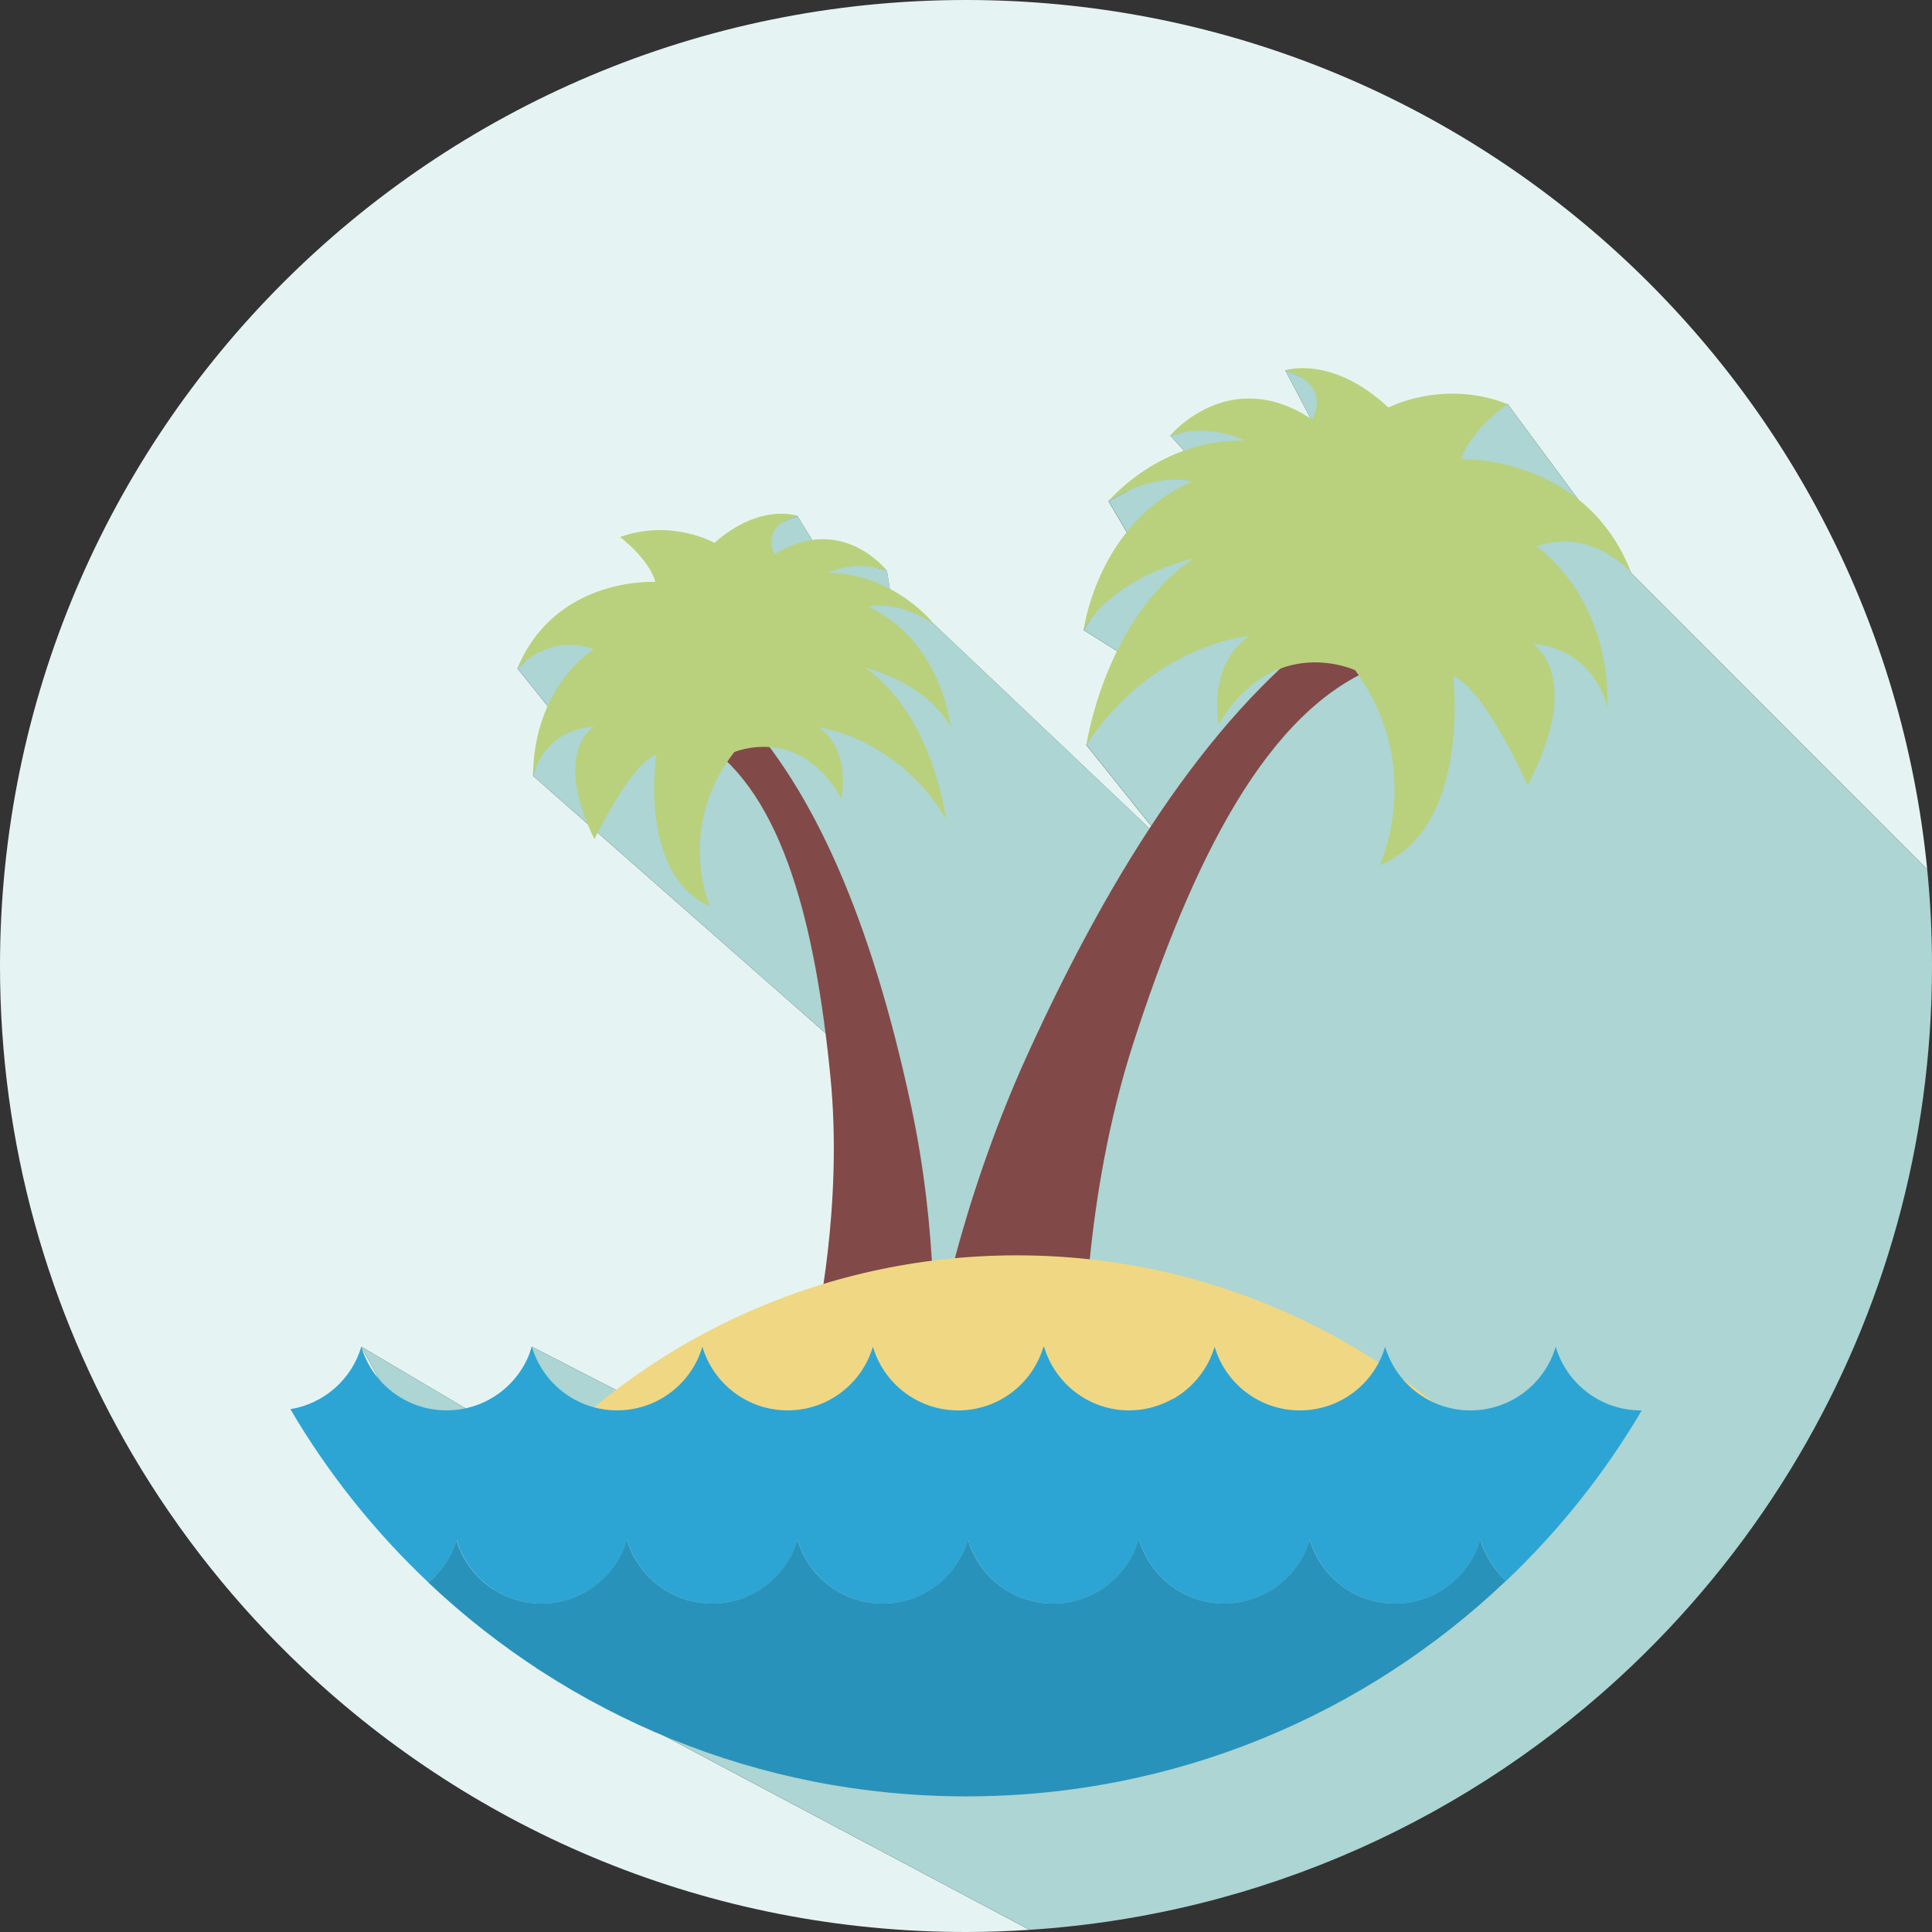 <?xml version="1.0" encoding="iso-8859-1"?>
<!-- Generator: Adobe Illustrator 16.0.0, SVG Export Plug-In . SVG Version: 6.00 Build 0)  -->
<!DOCTYPE svg PUBLIC "-//W3C//DTD SVG 1.1//EN" "http://www.w3.org/Graphics/SVG/1.1/DTD/svg11.dtd">
<svg version="1.1" id="Layer_1" xmlns="http://www.w3.org/2000/svg" xmlns:xlink="http://www.w3.org/1999/xlink" x="0px" y="0px"
	 width="42px" height="42px" viewBox="0 0 42 42" style="enable-background:new 0 0 42 42;" xml:space="preserve">
<rect x="0" y="0" width="42" height="42" fill="#333333" stroke="none"/>
<g>
	<g>
		<path style="fill:#E5F4F3;" d="M7.855,29.276l3.146,1.862l0.561-1.862l6.625,3.409l1.001-9.133l-7.602-6.688l0.387-1.43
			l-0.727-0.907l0.905-0.843l2.214-0.572l1.59-0.678l0.553-0.893l0.824-0.328l0.466,0.757l1.481,0.434l0.086,0.53l0.941,0.637
			l5.014,4.753l-1.707-2.13l1.001-1.832l-1.06-0.667l1.132-1.797l-0.59-1.005l1.769-0.959L25.44,9.468l1.57-0.427l1.715,0.5
			l-0.786-1.494l1.143,0.495l1.965,1.32l1.725-1.081l1.525,2.061l1.17,1.62l6.429,6.437C40.843,8.288,31.889,0,21,0
			C9.401,0,0,9.401,0,21c0,3.875,1.051,7.504,2.881,10.621c1.012,1.723,2.262,3.285,3.705,4.648C10.346,39.821,15.417,42,21,42
			c0.465,0,0.926-0.017,1.382-0.047l-10.714-5.688L7.855,29.276z"/>
		<path style="fill:#ACD5D3;" d="M39.101,31.651C40.942,28.527,42,24.888,42,21c0-0.709-0.035-1.41-0.104-2.101l-6.429-6.437
			l-1.17-1.62l-1.525-2.061l-1.725,1.081l-1.965-1.32l-1.143-0.495l0.786,1.494l-1.715-0.5l-1.57,0.427l0.428,0.467L24.1,10.894
			l0.59,1.005l-1.132,1.797l1.06,0.667l-1.001,1.832l1.707,2.13l-5.014-4.753l-0.941-0.637l-0.086-0.53L17.8,11.971l-0.466-0.757
			l-0.824,0.328l-0.553,0.893l-1.59,0.678l-2.214,0.572l-0.905,0.843l0.727,0.907l-0.387,1.43l7.602,6.688l-1.001,9.133
			l-6.625-3.409l-0.561,1.862l-3.146-1.862l3.813,6.988l10.714,5.688c5.061-0.329,9.632-2.449,13.086-5.734
			C36.88,34.876,38.105,33.34,39.101,31.651z"/>
	</g>
	<g>
		<g>
			<path style="fill:#824949;" d="M23.563,29.567l-3.265-0.183c0.027-0.121,0.504-3.07,2.018-6.414
				c2.138-4.71,4.429-7.866,6.914-9.565l0.739,1.081c-2.443,0.936-4.063,4.284-5.324,8.168
				C23.529,26.096,23.575,29.511,23.563,29.567z"/>
		</g>
		<path style="fill:#B9D17D;" d="M25.942,12.143c0,0-1.7,0.361-2.385,1.553c0,0,0.299-2.331,2.358-3.227
			c0,0-0.731-0.244-1.816,0.425c0,0,1.11-1.349,2.952-1.316c0,0-0.701-0.393-1.611-0.11c0,0,1.281-1.551,3.087-0.348
			c0,0,0.454-0.746-0.588-1.072c0,0,1.021-0.335,2.244,0.812c0,0,1.184-0.626,2.588-0.077c0,0-0.806,0.563-1.007,1.198
			c0,0,2.723-0.082,3.702,2.482c0,0-0.841-1.015-2.072-0.585c0,0,1.605,1.045,1.552,3.515c0,0-0.225-1.261-1.629-1.402
			c0,0,1.146,0.691-0.108,3.084c0,0-0.919-2.09-1.62-2.378c0,0,0.409,3.281-1.598,4.115c0,0,1.014-2.121-0.531-4.242
			c0,0-1.771-0.832-2.971,1.179c0,0-0.248-1.307,0.668-1.924c0,0-2.109,0.17-3.541,2.372C23.616,16.194,24.021,13.441,25.942,12.143
			z"/>
		<g>
			<path style="fill:#824949;" d="M17.723,28.934l2.563,0.41c0-0.1,0.129-2.468-0.483-5.318c-0.86-4.016-2.104-6.851-3.746-8.59
				l-0.755,0.714c1.737,1.139,2.428,4.01,2.749,7.238C18.336,26.243,17.723,28.887,17.723,28.934z"/>
		</g>
		<path style="fill:#B9D17D;" d="M18.814,14.515c0,0,1.341,0.33,1.854,1.293c0,0-0.178-1.857-1.791-2.621
			c0,0,0.586-0.175,1.431,0.384c0,0-0.847-1.099-2.311-1.12c0,0,0.567-0.293,1.283-0.046c0,0-0.978-1.264-2.441-0.355
			c0,0-0.343-0.604,0.494-0.836c0,0-0.803-0.292-1.802,0.587c0,0-0.923-0.527-2.053-0.127c0,0,0.627,0.468,0.769,0.977
			c0,0-2.158-0.134-3,1.877c0,0,0.693-0.785,1.659-0.413c0,0-1.301,0.79-1.319,2.75c0,0,0.209-0.995,1.328-1.072
			c0,0-0.927,0.521,0.007,2.451c0,0,0.783-1.635,1.346-1.846c0,0-0.408,2.594,1.164,3.306c0,0-0.75-1.709,0.53-3.354
			c0,0,1.426-0.616,2.328,1.011c0,0,0.229-1.03-0.481-1.544c0,0,1.668,0.189,2.749,1.972C20.558,17.79,20.306,15.595,18.814,14.515z
			"/>
		<path style="fill:#F0D784;" d="M32.939,32.187c-2.646-3.002-6.52-4.897-10.837-4.897c-4.316,0-8.19,1.896-10.835,4.897H32.939z"/>
	</g>
	<g>
		<path style="fill:#2DA5D4;" d="M9.925,33.476c0.237,0.802,0.977,1.385,1.854,1.385c0.877,0,1.617-0.583,1.854-1.385
			c0.237,0.802,0.977,1.385,1.854,1.385c0.876,0,1.617-0.583,1.853-1.385c0.236,0.802,0.976,1.385,1.853,1.385
			s1.617-0.583,1.854-1.385c0.236,0.802,0.976,1.385,1.854,1.385c0.877,0,1.617-0.583,1.853-1.385
			c0.002,0.008,0.005,0.013,0.007,0.02c0.003-0.007,0.005-0.012,0.007-0.02c0.236,0.8,0.974,1.383,1.847,1.385
			c0.019,0,0.036-0.002,0.056-0.002c0.025,0,0.051-0.002,0.077-0.003c0.291-0.021,0.565-0.106,0.808-0.242v0.006
			c0.439-0.243,0.775-0.652,0.921-1.144c0.234,0.802,0.976,1.385,1.852,1.385c0.877,0,1.618-0.583,1.854-1.385
			c0.103,0.348,0.3,0.652,0.562,0.889c1.145-1.089,2.14-2.335,2.945-3.704c-0.006,0-0.011,0-0.017,0
			c-0.876,0-1.617-0.583-1.853-1.384c-0.236,0.801-0.977,1.384-1.854,1.384s-1.617-0.583-1.854-1.384
			c-0.236,0.801-0.977,1.384-1.854,1.384c-0.876,0-1.617-0.583-1.853-1.384c-0.146,0.492-0.48,0.899-0.92,1.145v-0.007
			c-0.242,0.135-0.517,0.221-0.809,0.241c-0.025,0.002-0.051,0.003-0.076,0.003c-0.019,0.002-0.035,0.002-0.055,0.002
			c-0.875-0.002-1.611-0.585-1.848-1.384c-0.002,0.007-0.005,0.013-0.007,0.019c-0.002-0.006-0.005-0.012-0.006-0.019
			c-0.236,0.801-0.977,1.384-1.854,1.384c-0.877,0-1.617-0.583-1.854-1.384C18.74,30.077,18,30.66,17.123,30.66
			c-0.877,0-1.617-0.583-1.854-1.384c-0.235,0.801-0.976,1.384-1.853,1.384c-0.876,0-1.617-0.583-1.853-1.384
			c-0.237,0.801-0.977,1.384-1.854,1.384c-0.877,0-1.617-0.583-1.854-1.384c-0.208,0.703-0.805,1.239-1.543,1.358
			c0.82,1.397,1.834,2.666,3.005,3.771C9.601,34.165,9.818,33.844,9.925,33.476z"/>
		<path style="fill:#2992BB;" d="M32.741,34.364c-0.262-0.236-0.459-0.541-0.562-0.889c-0.235,0.802-0.977,1.385-1.854,1.385
			c-0.876,0-1.617-0.583-1.852-1.385c-0.146,0.491-0.481,0.9-0.921,1.144v-0.006c-0.242,0.136-0.517,0.222-0.808,0.242
			c-0.026,0.001-0.052,0.003-0.077,0.003c-0.02,0-0.037,0.002-0.056,0.002c-0.873-0.002-1.61-0.585-1.847-1.385
			c-0.002,0.008-0.004,0.013-0.007,0.02c-0.002-0.007-0.005-0.012-0.007-0.02c-0.235,0.802-0.976,1.385-1.853,1.385
			c-0.878,0-1.618-0.583-1.854-1.385c-0.237,0.802-0.977,1.385-1.854,1.385s-1.617-0.583-1.853-1.385
			c-0.235,0.802-0.977,1.385-1.853,1.385c-0.877,0-1.617-0.583-1.854-1.385c-0.236,0.802-0.977,1.385-1.854,1.385
			c-0.877,0-1.617-0.583-1.854-1.385c-0.107,0.368-0.324,0.689-0.608,0.93c3.049,2.881,7.164,4.647,11.69,4.647
			C25.557,39.053,29.687,37.27,32.741,34.364z"/>
	</g>
</g>
</svg>
